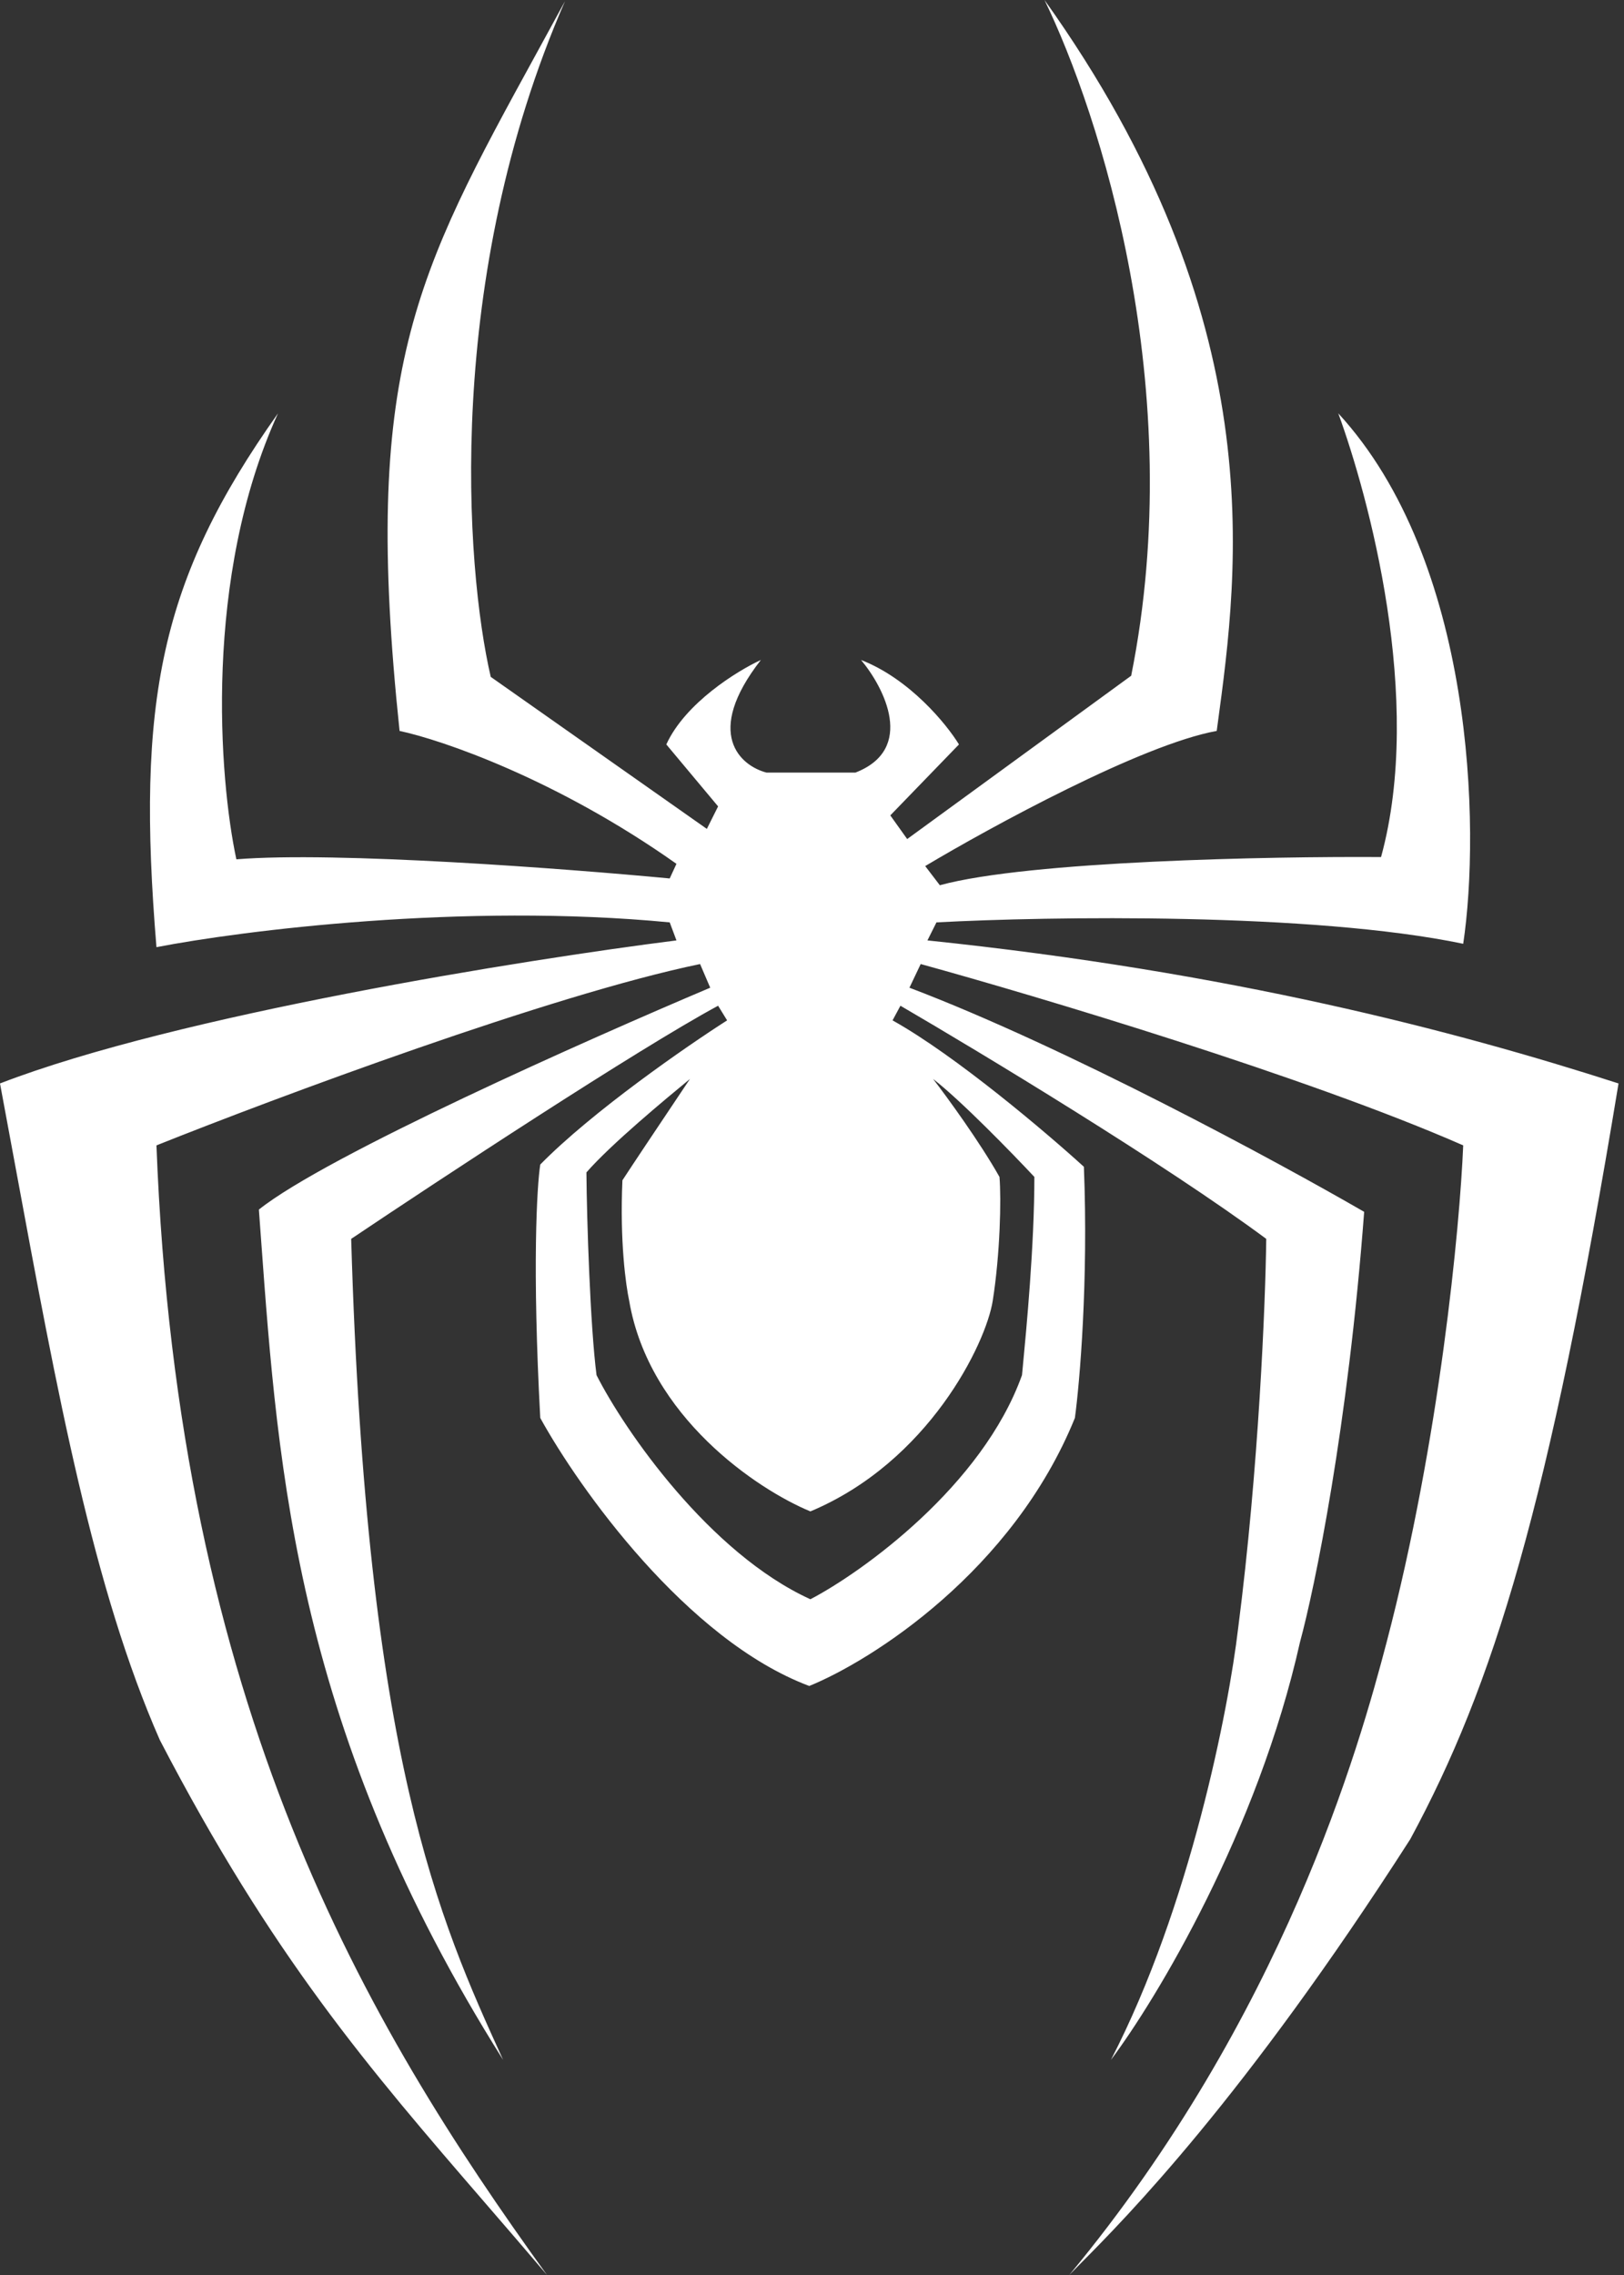 <svg width="95" height="133" viewBox="0 0 95 133" fill="none" xmlns="http://www.w3.org/2000/svg">
<rect x="0" y="0" width="95" height="133" fill="#333333" stroke="none"/>
<path fill-rule="evenodd" clip-rule="evenodd" d="M52.212 59.653L52.673 58.797C57.348 61.518 68.172 68.054 74.072 72.426C74.028 76.113 73.637 85.831 72.426 95.207C71.877 99.882 69.621 111.47 64.986 120.424C67.641 116.891 73.571 107.058 76.047 95.997C76.903 92.859 78.852 83.434 79.8 70.846C74.752 67.927 62.365 61.219 53.2 57.743L53.858 56.36C60.64 58.226 76.482 62.958 85.594 66.961C85.397 71.701 84.225 84.145 81.117 95.997C79.511 102.12 75.086 117.883 62.55 133C62.722 132.822 62.932 132.61 63.179 132.361C65.845 129.675 72.76 122.707 82.499 107.519C87.372 98.499 90.598 88.096 94.68 63.34C85.067 60.245 71.965 56.821 54.253 54.978L54.78 53.924C61.364 53.573 76.745 53.332 85.594 55.175C86.604 48.438 86.239 32.802 78.286 24.164C80.041 28.97 83.316 40.888 80.788 50.105C74.357 50.062 60.192 50.329 54.978 51.752L54.122 50.632C57.984 48.328 66.803 43.521 71.175 42.731C71.189 42.626 71.203 42.52 71.218 42.413C72.473 33.179 74.444 18.681 61.101 0C64.327 6.65 69.542 22.702 66.171 39.505L53.068 49.052L52.081 47.669L56.097 43.521C55.373 42.336 53.213 39.689 50.369 38.583C51.73 40.207 53.569 43.798 50.04 45.167H44.838C43.324 44.772 41.138 42.902 44.509 38.583C43.126 39.22 40.084 41.098 38.978 43.521L42.007 47.143L41.349 48.459L28.707 39.571C27.215 33.14 25.994 16.236 33.053 0.066C32.485 1.111 31.938 2.108 31.413 3.066C24.271 16.091 21.166 21.755 23.374 42.731C25.854 43.258 32.565 45.549 39.571 50.501L39.176 51.356C33.162 50.786 19.674 49.763 13.827 50.237C12.817 45.54 11.891 33.75 16.263 24.164C9.35 33.908 7.967 41.019 9.152 55.373C14.134 54.407 27.114 52.765 39.176 53.924L39.571 54.978C30.704 56.097 10.377 59.336 0 63.34C0.291 64.896 0.573 66.421 0.849 67.917C3.392 81.674 5.465 92.887 9.35 101.725C15.934 114.388 21.557 120.893 28.396 128.807C29.558 130.151 30.756 131.537 31.999 133C21.398 118.317 10.416 99.882 9.152 66.961C16.131 64.174 32.262 58.151 40.953 56.36L41.546 57.743C34.435 60.75 19.094 67.553 15.144 70.714C15.187 71.3 15.23 71.888 15.273 72.479C16.272 86.169 17.376 101.3 29.431 120.424C25.678 112.194 21.438 102.818 20.543 72.426C25.744 68.936 37.319 61.325 42.007 58.797L42.534 59.653C40.163 61.167 34.659 64.972 31.604 68.08C31.406 69.353 31.13 74.098 31.604 82.895C33.864 86.999 40.176 95.879 47.34 98.565C51.005 97.072 59.244 91.849 62.879 82.895C63.164 80.788 63.669 74.901 63.405 68.212C61.211 66.215 55.9 61.707 52.212 59.653ZM40.361 63.076L40.334 63.099C38.936 64.252 35.769 66.867 34.304 68.541C34.325 71.284 34.527 77.548 34.896 80.393C36.542 83.641 41.507 90.809 47.406 93.495C50.435 91.915 57.467 86.871 59.784 80.393C59.796 80.266 59.809 80.128 59.824 79.979C60.044 77.675 60.508 72.812 60.508 68.805C59.214 67.422 56.216 64.34 54.583 63.076C55.395 64.13 57.309 66.75 58.467 68.805C58.577 70.099 58.505 73.307 58.072 76.047C57.677 78.549 54.319 85.462 47.406 88.359C44.312 87.083 37.964 82.834 36.806 76.047C36.608 75.125 36.252 72.584 36.41 69.002C37.106 67.936 38.324 66.118 39.306 64.653C39.718 64.038 40.088 63.485 40.361 63.076Z" fill="white"/>
</svg>
